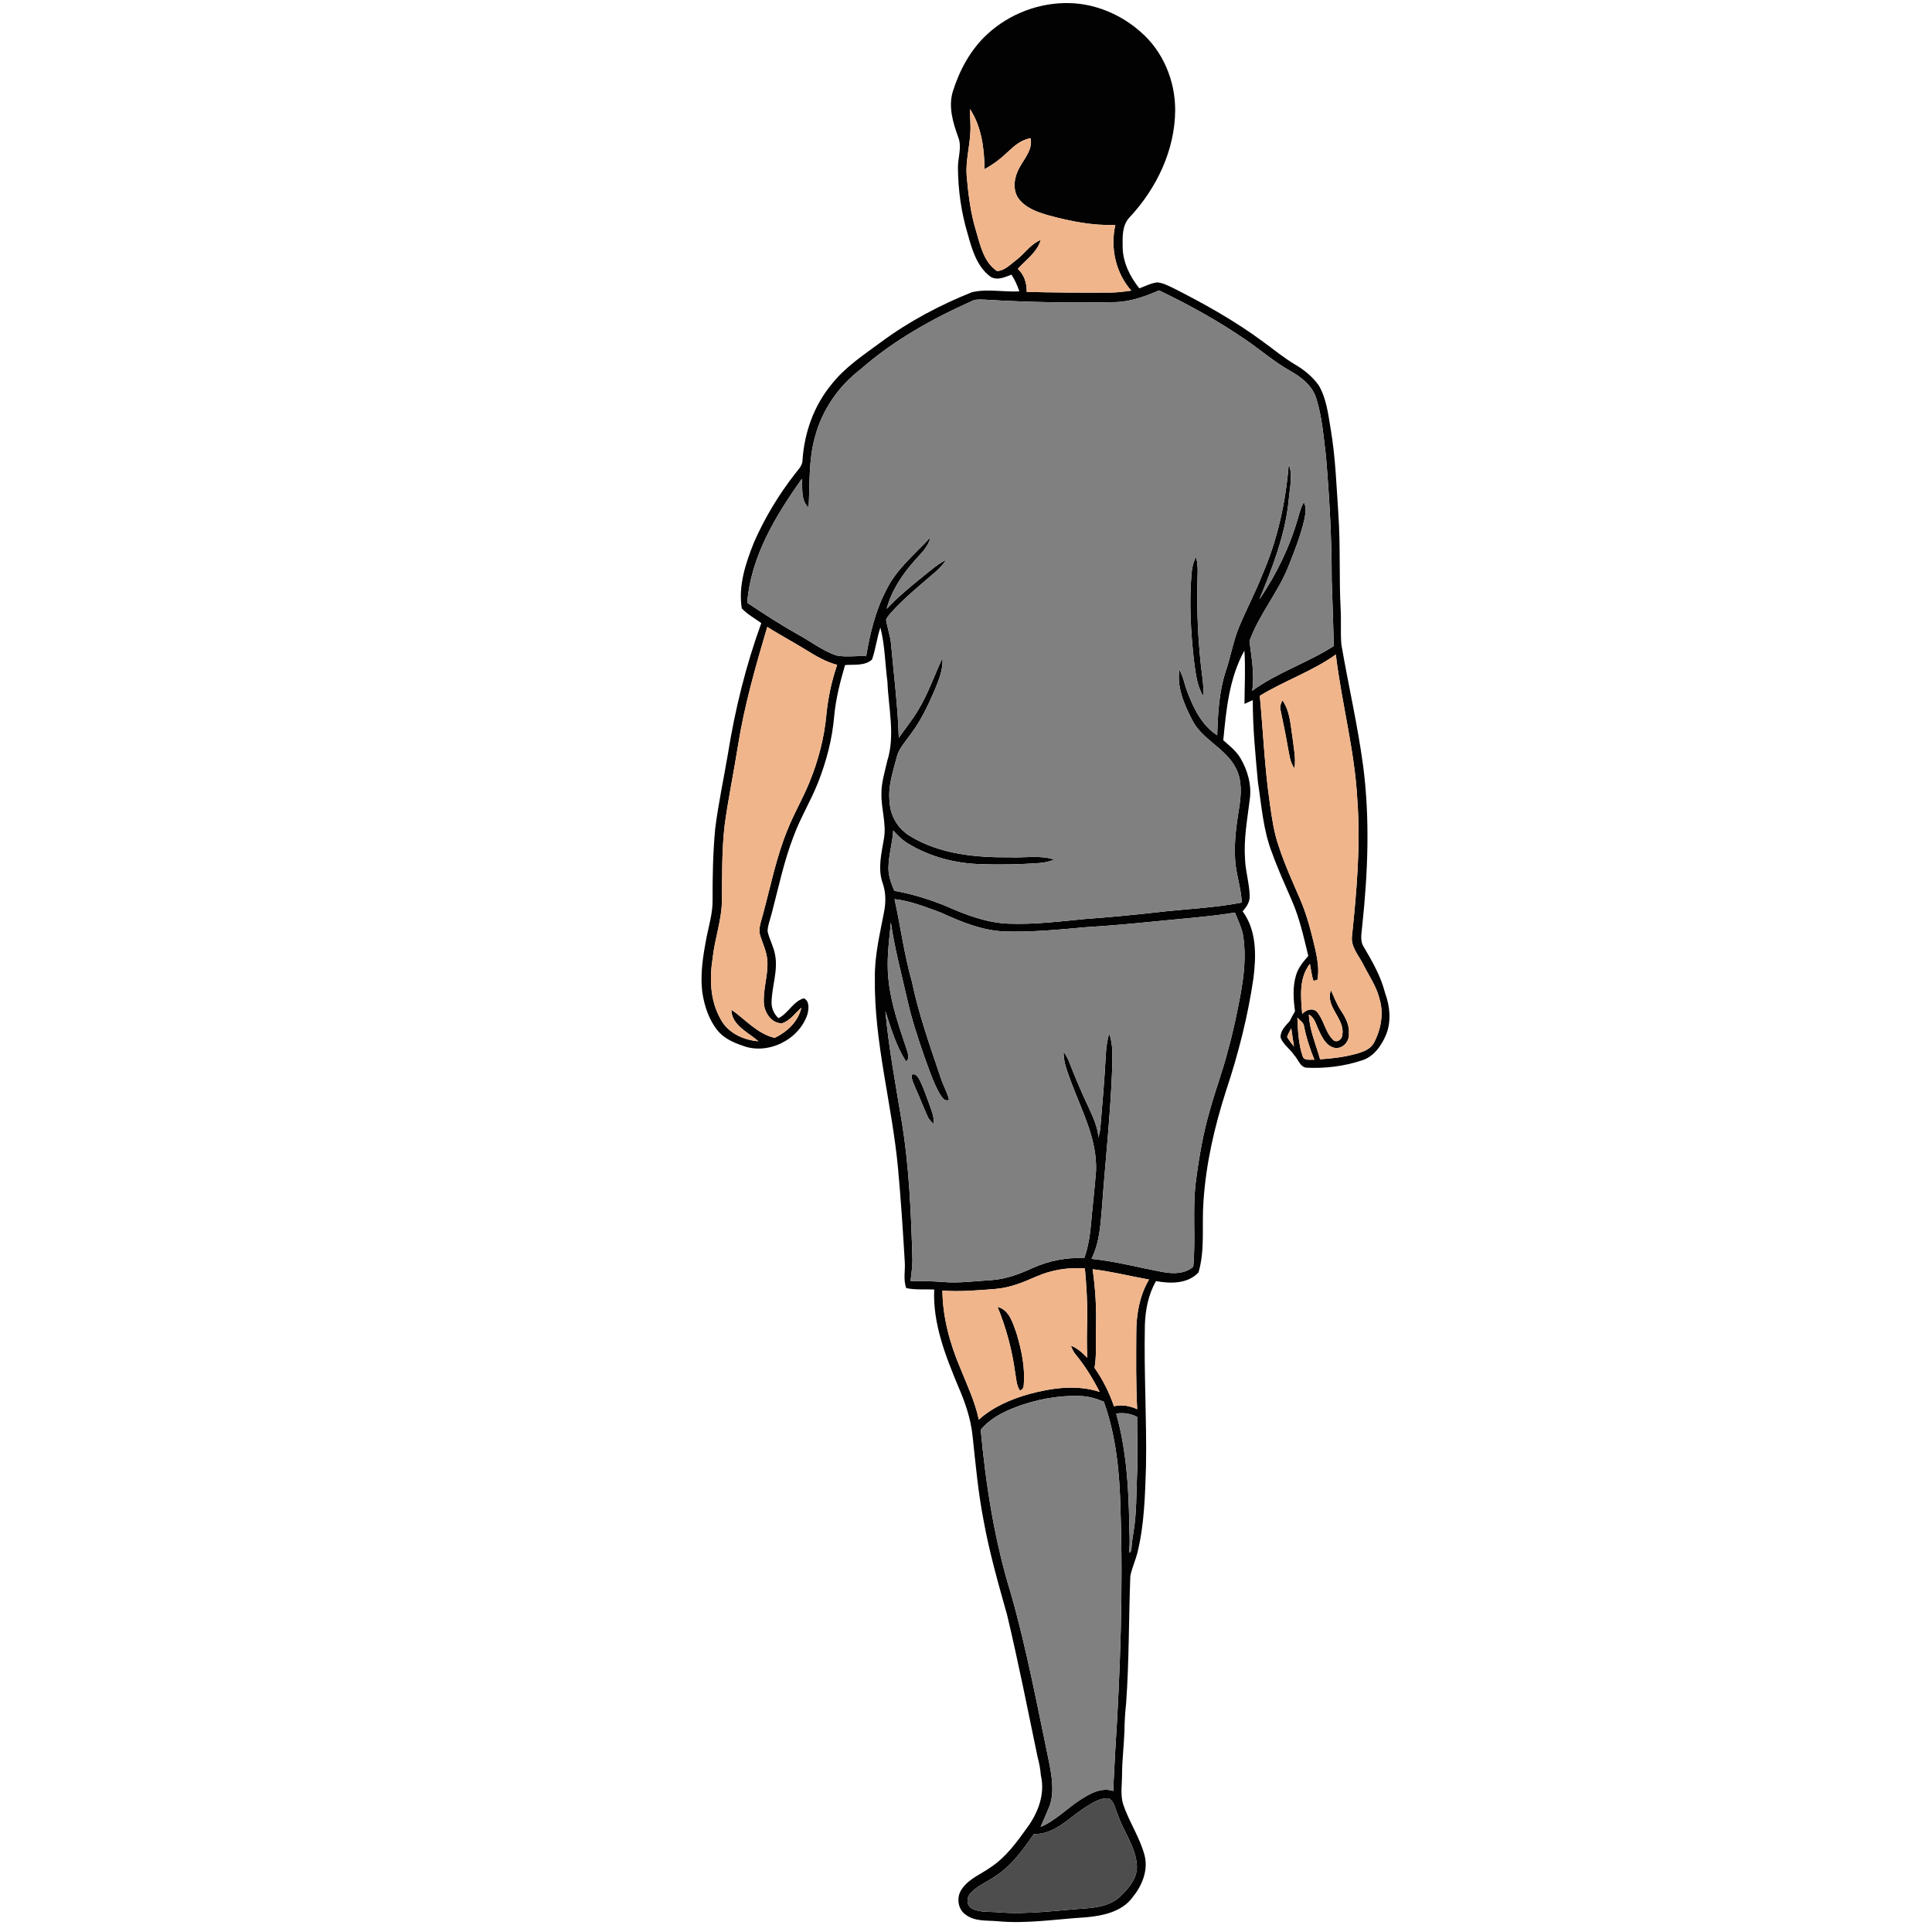 <?xml version="1.0" encoding="UTF-8" ?>
<!DOCTYPE svg PUBLIC "-//W3C//DTD SVG 1.1//EN" "http://www.w3.org/Graphics/SVG/1.1/DTD/svg11.dtd">
<svg width="1000pt" height="1000pt" viewBox="0 0 1000 1000" version="1.1" xmlns="http://www.w3.org/2000/svg">
	<g id="#020202ff">
		<path fill="#020202" opacity="1.00"
			d=" M 510.89 17.83 C 522.42 7.07 538.25 1.10 554.01 1.62 C 567.45 2.04 580.50 7.71 590.50 16.61 C 602.03 26.62 608.31 41.85 608.27 57.02 C 608.17 77.73 598.61 97.62 584.60 112.56 C 580.73 116.68 581.02 122.72 581.08 127.97 C 581.22 135.87 584.87 143.20 589.72 149.25 C 592.81 148.14 595.79 146.50 599.09 146.16 C 602.16 146.48 604.91 148.00 607.66 149.30 C 623.73 157.44 639.51 166.29 654.00 177.05 C 659.40 180.98 664.57 185.26 670.32 188.68 C 675.05 191.42 679.37 195.00 682.57 199.46 C 686.55 206.25 687.45 214.25 688.73 221.87 C 691.22 236.40 691.73 251.15 692.72 265.83 C 693.87 282.19 693.07 298.60 693.90 314.97 C 694.29 321.20 693.75 327.46 694.31 333.68 C 697.87 354.51 702.70 375.13 705.51 396.09 C 709.16 423.74 708.03 451.77 705.07 479.43 C 704.80 482.98 703.77 486.92 705.89 490.14 C 710.34 497.67 714.73 505.37 716.90 513.92 C 719.42 520.79 720.22 528.53 717.47 535.47 C 715.07 541.20 711.07 547.01 704.83 548.89 C 695.61 551.93 685.77 553.12 676.09 552.63 C 672.83 552.18 671.94 548.25 669.88 546.15 C 667.76 542.94 664.20 540.71 662.82 537.04 C 662.63 533.52 665.41 530.94 667.55 528.51 C 668.41 526.79 669.31 525.09 670.29 523.44 C 669.46 517.27 669.00 510.82 670.82 504.78 C 671.95 500.90 674.57 497.77 677.17 494.79 C 674.84 485.17 672.70 475.42 668.75 466.30 C 665.20 458.12 661.49 450.00 658.48 441.60 C 653.86 429.95 653.02 417.30 651.12 405.02 C 649.82 390.84 648.40 376.64 648.44 362.37 C 647.01 363.03 645.58 363.69 644.15 364.34 C 644.17 355.14 644.73 345.93 644.10 336.74 C 636.24 350.93 634.69 367.30 633.17 383.15 C 636.28 385.89 639.64 388.52 641.86 392.10 C 645.76 398.61 648.01 406.37 646.85 413.99 C 645.57 424.29 643.65 434.62 644.45 445.05 C 644.75 451.47 646.78 457.69 646.84 464.12 C 646.84 467.08 645.05 469.57 643.18 471.71 C 650.54 481.68 650.24 494.76 648.76 506.48 C 645.87 526.18 640.93 545.56 634.64 564.45 C 628.63 583.10 624.18 602.39 622.91 621.98 C 621.98 634.16 623.82 646.70 620.36 658.59 C 614.78 664.58 605.82 664.48 598.35 663.09 C 594.35 670.03 592.81 678.10 592.58 686.03 C 592.06 710.34 593.59 734.64 593.17 758.95 C 592.66 773.93 592.34 789.07 588.72 803.69 C 587.67 807.80 585.83 811.69 585.05 815.87 C 584.20 837.82 584.46 859.84 582.87 881.76 C 582.33 886.53 582.06 891.33 582.01 896.14 C 581.73 903.76 580.76 911.36 580.77 919.00 C 580.73 923.90 579.87 928.93 581.29 933.72 C 584.32 942.87 589.96 951.00 592.44 960.35 C 594.41 968.16 591.09 976.11 586.17 982.10 C 580.67 989.55 570.85 991.61 562.14 992.39 C 546.77 993.31 531.39 995.90 515.97 994.39 C 510.56 993.94 504.57 994.58 499.97 991.13 C 495.64 988.35 494.93 981.87 497.81 977.82 C 501.48 972.30 508.01 970.01 513.16 966.23 C 520.71 961.14 526.12 953.70 531.36 946.40 C 537.20 938.63 541.06 928.74 538.75 918.94 C 538.52 915.67 537.85 912.45 537.03 909.30 C 531.92 884.75 527.06 860.14 521.24 835.75 C 516.70 819.63 512.09 803.51 509.11 787.01 C 506.28 772.52 504.97 757.79 503.39 743.13 C 502.47 734.34 499.58 725.92 496.08 717.86 C 489.44 701.86 482.74 685.09 483.54 667.44 C 478.72 667.25 473.83 667.71 469.09 666.73 C 467.40 662.38 468.66 657.58 468.30 653.05 C 467.37 637.01 466.30 620.98 464.84 604.99 C 461.81 571.86 452.32 539.42 452.83 505.97 C 452.69 494.47 455.45 483.27 457.58 472.06 C 458.55 467.10 458.58 461.85 456.85 457.06 C 454.21 449.59 456.26 441.64 457.52 434.11 C 458.90 426.35 456.06 418.71 456.23 410.95 C 456.14 405.15 457.97 399.59 459.21 393.99 C 463.46 380.62 459.85 366.56 459.34 352.93 C 458.09 343.56 458.06 333.98 455.68 324.79 C 453.87 330.24 453.24 336.01 451.34 341.42 C 447.56 344.76 442.06 343.86 437.40 344.23 C 434.82 353.00 432.55 361.91 431.74 371.05 C 430.74 382.57 427.78 393.86 423.59 404.62 C 419.83 414.27 414.34 423.14 410.75 432.87 C 405.78 445.75 402.97 459.30 399.48 472.62 C 398.72 475.73 397.39 478.75 397.30 481.98 C 398.16 486.13 400.43 489.85 401.15 494.05 C 402.86 502.45 399.40 510.70 399.36 519.09 C 399.39 522.07 400.71 525.01 402.94 527.00 C 408.04 524.53 410.46 518.35 416.03 516.72 C 419.13 518.07 418.62 522.22 417.96 524.91 C 413.67 538.26 397.20 546.37 384.08 541.13 C 379.21 539.50 374.34 537.17 371.12 533.03 C 366.97 527.69 364.75 521.07 363.65 514.47 C 362.20 504.54 363.92 494.51 365.79 484.76 C 367.06 478.56 368.89 472.40 368.83 466.01 C 368.78 453.68 369.03 441.33 370.17 429.04 C 371.78 416.11 374.54 403.35 376.72 390.51 C 380.41 367.38 386.04 344.52 394.05 322.50 C 390.63 320.04 386.83 317.99 383.94 314.88 C 382.04 303.09 386.01 291.25 390.39 280.43 C 395.90 267.96 402.99 256.17 411.37 245.42 C 413.03 243.14 415.48 241.04 415.39 237.97 C 416.35 223.95 421.25 210.08 430.22 199.17 C 437.22 190.14 446.88 183.80 455.97 177.10 C 470.42 166.39 486.45 157.90 503.12 151.23 C 511.14 149.39 519.47 151.24 527.62 150.81 C 526.60 147.77 525.29 144.84 523.54 142.16 C 520.18 143.41 516.17 145.36 512.75 143.27 C 505.62 138.04 503.10 129.09 500.85 120.97 C 497.55 109.97 495.93 98.50 495.83 87.03 C 495.73 81.70 498.02 76.24 495.99 71.05 C 493.25 63.51 490.76 55.26 493.20 47.28 C 496.67 36.29 502.34 25.71 510.89 17.83 M 502.06 56.44 C 501.99 60.59 502.56 64.74 502.22 68.89 C 501.86 76.27 499.75 83.53 500.34 90.96 C 501.20 100.65 502.37 110.36 505.25 119.69 C 507.43 127.07 509.22 135.74 516.06 140.30 C 519.95 140.14 522.82 136.98 525.78 134.79 C 530.25 131.46 533.38 126.34 538.69 124.20 C 536.84 130.52 531.06 134.47 526.81 139.15 C 530.14 142.24 531.52 146.62 531.42 151.09 C 545.96 151.43 560.50 151.56 575.04 151.43 C 578.56 151.37 582.06 150.94 585.54 150.42 C 577.43 141.23 574.62 128.28 577.29 116.41 C 565.73 116.89 554.28 114.55 543.17 111.60 C 537.12 109.89 530.57 107.68 526.84 102.26 C 523.94 97.46 525.07 91.34 527.72 86.69 C 530.27 81.93 534.62 77.41 533.44 71.55 C 528.70 72.26 524.99 75.47 521.63 78.64 C 518.01 82.10 514.01 85.18 509.59 87.55 C 509.49 76.89 508.05 65.53 502.06 56.44 M 576.96 156.37 C 554.62 156.82 532.26 156.50 509.96 155.11 C 507.86 155.07 505.66 154.78 503.66 155.54 C 482.78 164.85 462.53 176.10 445.30 191.27 C 434.02 199.89 425.54 212.20 421.89 225.94 C 418.47 237.91 419.20 250.47 418.55 262.74 C 414.35 259.02 415.52 252.83 415.03 247.85 C 401.45 266.92 388.65 288.09 386.76 311.97 C 395.46 317.82 404.27 323.50 413.41 328.63 C 419.85 332.15 425.77 336.79 432.76 339.23 C 437.86 340.31 443.14 339.33 448.32 339.63 C 450.31 327.92 453.07 316.23 458.61 305.63 C 463.83 294.63 473.51 286.90 481.60 278.13 C 480.49 283.14 476.50 286.56 473.31 290.28 C 466.92 297.49 461.40 305.75 458.93 315.16 C 464.50 309.26 470.72 304.04 477.03 298.96 C 481.14 295.70 485.05 292.09 489.78 289.73 C 488.06 292.33 485.89 294.59 483.52 296.60 C 475.85 303.22 467.93 309.62 461.14 317.17 C 460.19 318.27 459.19 319.38 458.63 320.75 C 459.27 325.05 460.88 329.17 461.23 333.53 C 462.68 349.66 464.74 365.75 465.22 381.94 C 468.42 377.28 472.03 372.89 474.95 368.04 C 480.32 359.42 483.50 349.74 487.81 340.63 C 488.27 346.61 485.83 352.20 483.61 357.61 C 480.21 365.52 476.43 373.36 471.19 380.24 C 468.60 384.00 465.17 387.43 464.12 392.02 C 462.16 399.56 459.49 407.20 460.49 415.11 C 460.74 422.35 464.97 429.21 471.21 432.85 C 486.69 442.23 505.30 443.92 523.01 443.74 C 530.57 444.09 538.38 442.48 545.71 444.94 C 543.24 445.83 540.70 446.55 538.06 446.70 C 527.74 447.46 517.37 447.65 507.03 447.28 C 494.19 446.81 481.32 443.47 470.29 436.79 C 467.23 434.99 464.65 432.52 462.34 429.85 C 461.95 436.31 459.98 442.57 459.86 449.06 C 459.75 453.24 461.30 457.25 462.89 461.05 C 472.17 462.76 481.26 465.51 489.99 469.12 C 500.12 473.64 510.79 477.64 521.99 478.08 C 535.10 478.59 548.16 476.99 561.20 475.71 C 573.66 474.81 586.11 473.63 598.54 472.24 C 613.26 470.48 628.17 469.99 642.75 467.16 C 642.39 459.34 639.53 451.89 639.24 444.07 C 638.79 435.30 640.00 426.56 641.41 417.92 C 642.49 411.11 642.93 403.71 639.60 397.42 C 634.24 387.07 621.86 382.76 616.83 372.18 C 612.80 364.34 609.09 355.58 610.42 346.58 C 612.45 350.16 613.12 354.28 614.56 358.09 C 617.83 366.64 622.05 375.47 630.03 380.58 C 630.36 369.47 630.94 358.22 634.38 347.57 C 636.95 340.16 638.19 332.35 641.12 325.05 C 644.93 315.71 649.76 306.80 653.42 297.38 C 661.27 279.31 665.50 259.88 667.06 240.29 C 669.39 246.32 667.44 252.82 667.02 259.02 C 665.22 276.94 658.59 293.82 651.81 310.34 C 660.67 297.33 667.63 283.01 671.93 267.86 C 672.68 265.14 673.45 262.41 674.83 259.93 C 676.42 262.76 675.66 266.14 675.08 269.15 C 673.13 277.34 670.07 285.21 666.95 293.01 C 661.56 306.63 651.71 318.03 646.72 331.82 C 647.76 340.35 649.45 348.91 648.14 357.55 C 661.19 348.02 676.82 343.08 690.37 334.37 C 690.08 322.92 689.70 311.48 689.28 300.04 C 689.31 278.69 688.09 257.36 686.31 236.10 C 685.07 226.16 684.34 216.03 681.36 206.42 C 679.37 199.59 673.36 195.01 667.39 191.73 C 659.43 187.20 652.50 181.16 644.97 176.00 C 630.71 166.19 615.52 157.78 599.92 150.32 C 592.63 153.46 585.00 156.27 576.96 156.37 M 397.13 324.51 C 391.14 344.77 385.27 365.14 381.96 386.04 C 379.79 399.72 376.97 413.28 375.09 427.00 C 373.58 439.94 373.79 452.98 373.67 465.98 C 373.60 476.15 369.94 485.80 368.88 495.85 C 367.23 506.38 367.50 517.71 372.84 527.23 C 376.51 534.54 384.69 538.36 392.56 538.96 C 387.27 534.31 378.62 530.67 378.56 522.60 C 385.86 527.69 391.93 535.07 400.98 537.21 C 407.41 534.07 413.13 528.82 414.78 521.61 C 411.55 524.34 409.01 528.30 404.81 529.64 C 399.62 529.85 396.03 524.62 395.43 519.92 C 394.74 512.23 397.75 504.74 397.16 497.06 C 396.85 492.62 394.85 488.59 393.53 484.41 C 392.30 480.83 393.91 477.17 394.79 473.72 C 398.80 458.92 401.76 443.75 407.61 429.51 C 410.93 421.10 415.57 413.28 418.97 404.89 C 423.51 393.79 426.61 382.04 427.72 370.08 C 428.58 361.25 430.42 352.52 433.31 344.13 C 427.58 342.65 422.43 339.62 417.44 336.54 C 410.74 332.41 403.81 328.67 397.13 324.51 M 652.07 360.14 C 653.82 378.80 654.58 397.57 657.31 416.13 C 658.34 423.49 659.39 430.91 661.85 437.96 C 664.87 447.26 668.93 456.17 672.81 465.13 C 676.47 473.49 678.67 482.38 680.77 491.23 C 681.87 496.45 682.95 501.88 681.87 507.20 C 681.36 507.31 680.34 507.55 679.82 507.66 C 678.88 504.81 678.57 501.81 678.00 498.88 C 672.23 506.27 673.30 516.08 674.01 524.81 C 675.90 522.83 679.08 521.51 681.47 523.52 C 685.25 527.77 685.83 534.03 689.87 538.10 C 691.64 540.08 694.53 538.20 694.72 535.93 C 696.51 527.31 685.66 521.19 688.90 512.55 C 690.53 516.08 691.86 519.77 694.03 523.03 C 696.41 526.58 698.53 530.58 698.19 535.00 C 698.55 538.92 695.12 542.99 691.03 542.41 C 686.79 541.67 684.54 537.45 682.91 533.90 C 681.29 530.87 680.72 526.89 677.47 525.09 C 677.75 533.16 681.15 540.61 683.28 548.28 C 689.64 547.93 695.99 547.07 702.15 545.40 C 705.49 544.41 709.19 543.16 711.04 539.95 C 714.75 533.02 716.38 524.64 714.02 516.99 C 712.48 510.58 708.61 505.15 705.70 499.33 C 703.28 494.44 698.86 489.96 699.84 484.04 C 702.23 460.79 704.30 437.37 702.55 413.99 C 701.24 388.60 694.41 363.96 691.42 338.79 C 679.19 347.49 664.82 352.34 652.07 360.14 M 463.02 465.40 C 466.15 479.57 467.99 494.04 471.99 508.04 C 475.53 525.08 481.41 541.50 486.95 557.97 C 488.17 561.82 490.31 565.35 491.24 569.30 C 488.62 570.40 487.41 567.59 486.22 565.85 C 482.87 559.85 480.78 553.26 478.42 546.84 C 475.13 537.34 471.96 527.76 469.74 517.95 C 466.72 504.48 463.07 491.13 461.11 477.45 C 460.20 487.22 458.76 497.07 459.87 506.90 C 461.07 519.25 465.24 531.01 469.15 542.71 C 469.75 544.90 471.12 547.59 469.01 549.44 C 463.84 541.51 461.15 532.30 458.28 523.36 C 459.97 542.12 463.46 560.63 466.52 579.19 C 470.59 603.24 471.59 627.67 472.27 652.01 C 472.31 655.70 471.67 659.35 471.30 663.01 C 476.88 663.11 482.46 663.07 488.02 663.55 C 496.38 664.29 504.72 663.05 513.06 662.59 C 520.61 662.11 527.74 659.41 534.56 656.29 C 542.89 652.55 552.05 650.71 561.19 651.22 C 563.45 645.07 564.28 638.54 564.84 632.05 C 565.61 623.36 566.65 614.69 567.31 605.99 C 567.89 590.06 560.33 575.66 554.83 561.19 C 552.91 555.71 550.35 550.23 550.53 544.30 C 551.56 545.92 552.62 547.59 553.31 549.41 C 556.44 557.51 559.82 565.51 563.54 573.35 C 565.81 578.27 568.12 583.28 568.58 588.75 C 569.06 586.90 569.44 585.03 569.59 583.13 C 570.66 570.75 571.70 558.36 572.37 545.94 C 572.55 542.23 573.07 538.54 574.07 534.96 C 576.28 540.71 575.71 546.98 575.67 553.01 C 574.81 576.74 572.18 600.35 570.46 624.03 C 569.64 633.35 569.25 643.05 564.94 651.57 C 577.41 652.85 589.55 656.12 601.85 658.40 C 607.16 659.37 613.37 659.47 617.62 655.60 C 619.00 641.11 617.17 626.49 618.91 612.01 C 620.57 599.25 622.70 586.50 626.37 574.15 C 629.20 563.84 633.06 553.84 635.64 543.46 C 638.32 533.91 640.33 524.20 642.15 514.46 C 643.89 504.75 644.97 494.78 643.55 484.95 C 642.89 480.51 640.83 476.49 639.22 472.36 C 625.90 474.50 612.44 475.42 599.04 476.80 C 586.73 478.02 574.41 479.19 562.07 479.91 C 548.09 481.19 534.06 482.55 520.01 482.13 C 508.25 481.68 497.23 477.06 486.69 472.23 C 478.96 469.46 471.25 466.28 463.02 465.40 M 671.51 526.74 C 671.81 533.46 672.08 540.34 674.26 546.76 C 675.17 549.28 678.30 548.24 680.32 548.55 C 678.02 542.88 676.12 537.06 674.95 531.05 C 674.65 529.10 672.68 528.09 671.51 526.74 M 666.20 536.74 C 667.21 538.51 668.53 540.08 669.75 541.73 C 669.27 538.57 668.84 535.40 668.35 532.26 C 667.57 533.72 666.70 535.15 666.20 536.74 M 536.44 660.71 C 529.72 663.67 522.82 666.51 515.42 667.13 C 506.24 667.88 497.00 668.67 487.79 668.03 C 487.93 681.85 491.65 695.39 497.01 708.05 C 500.54 716.84 504.66 725.47 506.63 734.79 C 513.92 728.26 523.11 724.27 532.44 721.62 C 544.31 718.39 557.21 716.55 569.17 720.43 C 565.68 713.62 561.67 707.04 556.80 701.14 C 555.64 699.79 554.93 698.15 554.27 696.54 C 557.68 697.74 560.29 700.28 562.78 702.79 C 562.44 695.87 562.54 688.94 562.79 682.02 C 562.81 673.51 562.32 665.00 561.53 656.54 C 552.96 655.89 544.32 657.27 536.44 660.71 M 565.54 656.95 C 566.96 666.89 567.60 676.96 567.25 687.00 C 567.05 694.00 567.74 701.06 566.53 708.00 C 570.81 714.10 574.18 720.81 576.57 727.86 C 580.65 726.96 584.84 727.63 588.60 729.39 C 587.92 716.28 588.06 703.16 588.13 690.04 C 588.10 680.46 589.81 670.64 594.73 662.29 C 584.99 660.56 575.38 658.11 565.54 656.95 M 525.61 728.39 C 518.89 730.93 512.29 734.43 507.63 740.05 C 510.28 768.90 514.81 797.68 523.40 825.40 C 531.47 853.88 536.91 883.01 542.97 911.96 C 544.42 919.37 545.81 927.23 543.34 934.59 C 541.85 938.29 540.14 941.90 538.64 945.61 C 546.46 942.29 552.33 935.90 559.42 931.42 C 564.36 928.16 570.15 925.06 576.24 926.99 C 576.41 920.32 576.92 913.67 577.20 907.01 C 579.88 865.07 581.35 823.01 579.95 780.99 C 579.51 762.26 577.71 743.28 571.34 725.54 C 567.41 723.86 563.25 722.67 558.96 722.57 C 547.60 722.17 536.21 724.37 525.61 728.39 M 577.74 731.69 C 582.91 750.00 584.15 769.11 584.49 788.04 C 584.48 793.06 585.07 798.10 584.38 803.10 C 584.28 804.65 585.87 802.52 585.60 801.95 C 585.76 798.99 586.17 796.05 586.67 793.13 C 588.35 783.16 588.13 773.02 588.54 762.95 C 589.08 753.09 588.50 743.22 588.58 733.36 C 585.22 731.70 581.45 731.06 577.74 731.69 M 560.96 935.96 C 552.92 941.29 545.57 949.64 535.11 949.29 C 529.50 957.45 523.57 965.74 515.09 971.16 C 510.82 974.19 505.66 976.09 502.17 980.12 C 500.12 982.31 500.21 986.46 503.13 987.88 C 507.37 990.07 512.34 989.39 516.95 989.83 C 532.05 991.05 547.08 988.76 562.12 987.77 C 568.32 987.27 574.99 986.16 579.69 981.72 C 584.30 977.36 589.09 971.83 588.41 965.02 C 587.65 955.67 581.53 948.03 578.59 939.35 C 577.20 936.49 576.92 932.54 573.96 930.84 C 569.09 930.36 564.91 933.56 560.96 935.96 Z" />
		<path fill="#020202" opacity="1.00"
			d=" M 616.68 297.50 C 616.91 294.33 617.49 291.14 619.05 288.32 C 620.47 293.11 619.71 298.13 619.76 303.03 C 619.48 316.68 620.11 330.35 621.54 343.92 C 622.06 349.33 623.28 354.71 622.73 360.17 C 619.39 354.71 618.87 348.19 618.00 342.00 C 616.31 327.25 615.51 312.33 616.68 297.50 Z" />
		<path fill="#020202" opacity="1.00"
			d=" M 662.91 367.98 C 662.29 366.09 662.86 364.19 663.80 362.51 C 667.79 368.22 667.97 375.42 669.03 382.05 C 669.61 387.23 670.86 392.46 669.98 397.68 C 667.68 394.52 667.36 390.54 666.61 386.84 C 665.54 380.52 664.19 374.26 662.91 367.98 Z" />
		<path fill="#020202" opacity="1.00"
			d=" M 471.90 556.25 C 474.28 555.33 475.32 557.84 476.26 559.50 C 478.20 563.47 479.56 567.68 481.11 571.82 C 482.23 575.03 483.64 578.29 483.28 581.79 C 482.08 580.62 480.80 579.48 480.16 577.92 C 477.94 573.04 476.02 568.03 473.84 563.15 C 472.97 560.93 471.65 558.72 471.90 556.25 Z" />
		<path fill="#020202" opacity="1.00"
			d=" M 516.34 676.44 C 522.51 678.01 524.23 684.89 526.15 690.11 C 528.74 698.81 530.71 707.93 529.87 717.05 C 529.85 718.36 529.19 719.26 527.92 719.76 C 526.00 716.91 526.00 713.35 525.39 710.09 C 523.82 698.53 520.74 687.23 516.34 676.44 Z" />
	</g>
	<g id="#f0b58bff">
		<path fill="#f0b58b" opacity="1.00"
			d=" M 502.06 56.44 C 508.05 65.53 509.49 76.89 509.59 87.55 C 514.01 85.18 518.01 82.10 521.63 78.64 C 524.99 75.47 528.70 72.26 533.44 71.55 C 534.62 77.41 530.27 81.93 527.72 86.69 C 525.07 91.34 523.94 97.46 526.84 102.26 C 530.57 107.68 537.12 109.89 543.17 111.60 C 554.28 114.55 565.73 116.89 577.29 116.41 C 574.62 128.28 577.43 141.23 585.54 150.42 C 582.06 150.94 578.56 151.37 575.04 151.43 C 560.50 151.56 545.96 151.43 531.42 151.09 C 531.52 146.62 530.14 142.24 526.81 139.15 C 531.06 134.47 536.84 130.52 538.69 124.20 C 533.38 126.34 530.25 131.46 525.78 134.79 C 522.82 136.98 519.95 140.14 516.06 140.30 C 509.22 135.74 507.43 127.07 505.25 119.69 C 502.37 110.36 501.20 100.65 500.34 90.96 C 499.75 83.53 501.86 76.27 502.22 68.89 C 502.56 64.74 501.99 60.59 502.06 56.44 Z" />
		<path fill="#f0b58b" opacity="1.00"
			d=" M 397.13 324.51 C 403.81 328.67 410.74 332.41 417.44 336.54 C 422.43 339.62 427.58 342.65 433.31 344.13 C 430.42 352.52 428.58 361.25 427.72 370.08 C 426.61 382.04 423.51 393.79 418.97 404.89 C 415.57 413.28 410.93 421.10 407.61 429.51 C 401.76 443.75 398.80 458.92 394.79 473.72 C 393.91 477.17 392.30 480.83 393.53 484.41 C 394.85 488.59 396.85 492.62 397.16 497.06 C 397.75 504.74 394.74 512.23 395.43 519.92 C 396.03 524.62 399.62 529.85 404.81 529.64 C 409.01 528.30 411.55 524.34 414.78 521.61 C 413.13 528.82 407.41 534.07 400.98 537.21 C 391.93 535.07 385.86 527.69 378.56 522.60 C 378.62 530.67 387.27 534.31 392.56 538.96 C 384.69 538.36 376.51 534.54 372.84 527.23 C 367.50 517.71 367.23 506.38 368.88 495.85 C 369.94 485.80 373.60 476.15 373.67 465.98 C 373.79 452.98 373.58 439.94 375.09 427.00 C 376.97 413.28 379.79 399.72 381.96 386.04 C 385.27 365.14 391.14 344.77 397.13 324.51 Z" />
		<path fill="#f0b58b" opacity="1.00"
			d=" M 652.07 360.14 C 664.82 352.34 679.19 347.49 691.42 338.79 C 694.41 363.96 701.24 388.60 702.55 413.99 C 704.30 437.37 702.23 460.79 699.84 484.04 C 698.86 489.96 703.28 494.44 705.70 499.33 C 708.61 505.15 712.48 510.58 714.02 516.99 C 716.38 524.64 714.75 533.02 711.04 539.95 C 709.19 543.16 705.49 544.41 702.15 545.40 C 695.99 547.07 689.64 547.93 683.28 548.28 C 681.15 540.61 677.75 533.16 677.47 525.09 C 680.72 526.89 681.29 530.87 682.91 533.90 C 684.54 537.45 686.79 541.67 691.03 542.41 C 695.12 542.99 698.55 538.92 698.19 535.00 C 698.53 530.58 696.41 526.58 694.03 523.03 C 691.86 519.77 690.53 516.08 688.90 512.55 C 685.66 521.19 696.51 527.31 694.72 535.93 C 694.53 538.20 691.64 540.08 689.87 538.10 C 685.83 534.03 685.25 527.77 681.47 523.52 C 679.08 521.51 675.90 522.83 674.01 524.81 C 673.30 516.08 672.23 506.27 678.00 498.88 C 678.57 501.81 678.88 504.81 679.82 507.66 C 680.34 507.55 681.36 507.31 681.87 507.20 C 682.95 501.88 681.87 496.45 680.77 491.23 C 678.67 482.38 676.47 473.49 672.81 465.13 C 668.93 456.17 664.87 447.26 661.85 437.96 C 659.39 430.91 658.34 423.49 657.31 416.13 C 654.58 397.57 653.82 378.80 652.07 360.14 M 662.91 367.98 C 664.19 374.26 665.54 380.52 666.61 386.84 C 667.36 390.54 667.68 394.52 669.98 397.68 C 670.86 392.46 669.61 387.23 669.03 382.05 C 667.97 375.42 667.79 368.22 663.80 362.51 C 662.86 364.19 662.29 366.09 662.91 367.98 Z" />
		<path fill="#f0b58b" opacity="1.00"
			d=" M 671.51 526.74 C 672.68 528.09 674.65 529.10 674.95 531.05 C 676.12 537.06 678.02 542.88 680.32 548.55 C 678.30 548.24 675.17 549.28 674.26 546.76 C 672.08 540.34 671.81 533.46 671.51 526.74 Z" />
		<path fill="#f0b58b" opacity="1.00"
			d=" M 666.20 536.74 C 666.70 535.15 667.57 533.72 668.35 532.26 C 668.84 535.40 669.27 538.57 669.75 541.73 C 668.53 540.08 667.21 538.51 666.20 536.74 Z" />
		<path fill="#f0b58b" opacity="1.00"
			d=" M 536.44 660.71 C 544.32 657.27 552.96 655.89 561.53 656.54 C 562.32 665.00 562.81 673.51 562.79 682.02 C 562.54 688.94 562.44 695.87 562.78 702.79 C 560.29 700.28 557.68 697.74 554.27 696.54 C 554.93 698.15 555.64 699.79 556.80 701.14 C 561.67 707.04 565.68 713.62 569.17 720.43 C 557.21 716.55 544.31 718.39 532.44 721.62 C 523.11 724.27 513.92 728.26 506.63 734.79 C 504.66 725.47 500.54 716.84 497.01 708.05 C 491.65 695.39 487.93 681.85 487.79 668.03 C 497.00 668.67 506.24 667.88 515.42 667.13 C 522.82 666.51 529.72 663.67 536.44 660.71 M 516.34 676.44 C 520.74 687.23 523.82 698.53 525.39 710.09 C 526.00 713.35 526.00 716.91 527.92 719.76 C 529.19 719.26 529.85 718.36 529.87 717.05 C 530.71 707.93 528.74 698.81 526.15 690.11 C 524.23 684.89 522.51 678.01 516.34 676.44 Z" />
		<path fill="#f0b58b" opacity="1.00"
			d=" M 565.54 656.95 C 575.38 658.11 584.99 660.56 594.73 662.29 C 589.81 670.64 588.10 680.46 588.13 690.04 C 588.06 703.16 587.92 716.28 588.60 729.39 C 584.84 727.63 580.65 726.96 576.57 727.86 C 574.18 720.81 570.81 714.10 566.53 708.00 C 567.74 701.06 567.05 694.00 567.25 687.00 C 567.60 676.96 566.96 666.89 565.54 656.95 Z" />
	</g>
	<g id="#f11b27ff">
		<path fill="grey" opacity="1.00"
			d=" M 576.96 156.37 C 585.00 156.27 592.63 153.46 599.92 150.32 C 615.52 157.78 630.71 166.19 644.97 176.00 C 652.50 181.16 659.43 187.20 667.39 191.73 C 673.36 195.01 679.37 199.59 681.36 206.42 C 684.34 216.03 685.07 226.16 686.31 236.10 C 688.09 257.36 689.31 278.69 689.28 300.04 C 689.70 311.48 690.08 322.92 690.37 334.37 C 676.82 343.08 661.19 348.02 648.14 357.55 C 649.45 348.91 647.76 340.35 646.72 331.82 C 651.71 318.03 661.56 306.63 666.95 293.01 C 670.07 285.21 673.13 277.34 675.08 269.15 C 675.66 266.14 676.42 262.76 674.83 259.93 C 673.45 262.41 672.68 265.14 671.93 267.86 C 667.63 283.01 660.67 297.33 651.81 310.34 C 658.59 293.82 665.22 276.94 667.02 259.02 C 667.44 252.82 669.39 246.32 667.06 240.29 C 665.50 259.88 661.27 279.31 653.42 297.38 C 649.76 306.80 644.93 315.71 641.12 325.05 C 638.19 332.35 636.95 340.16 634.38 347.57 C 630.94 358.22 630.36 369.47 630.03 380.58 C 622.05 375.47 617.83 366.64 614.56 358.09 C 613.12 354.28 612.45 350.16 610.42 346.58 C 609.09 355.58 612.80 364.34 616.83 372.18 C 621.86 382.76 634.24 387.07 639.60 397.42 C 642.93 403.71 642.49 411.11 641.41 417.92 C 640.00 426.56 638.79 435.30 639.24 444.07 C 639.53 451.89 642.39 459.34 642.75 467.16 C 628.17 469.99 613.26 470.48 598.54 472.24 C 586.11 473.63 573.66 474.81 561.20 475.71 C 548.16 476.99 535.10 478.59 521.99 478.08 C 510.79 477.64 500.12 473.64 489.99 469.12 C 481.26 465.51 472.17 462.76 462.89 461.05 C 461.30 457.25 459.75 453.24 459.86 449.06 C 459.98 442.57 461.95 436.31 462.34 429.85 C 464.65 432.52 467.23 434.99 470.29 436.79 C 481.32 443.47 494.19 446.81 507.03 447.28 C 517.37 447.65 527.74 447.46 538.06 446.70 C 540.70 446.55 543.24 445.83 545.71 444.94 C 538.38 442.48 530.57 444.09 523.01 443.74 C 505.30 443.92 486.69 442.23 471.21 432.85 C 464.97 429.21 460.74 422.35 460.49 415.11 C 459.49 407.20 462.16 399.56 464.12 392.02 C 465.17 387.43 468.60 384.00 471.19 380.24 C 476.43 373.36 480.21 365.52 483.61 357.61 C 485.83 352.20 488.27 346.61 487.81 340.63 C 483.50 349.74 480.32 359.42 474.95 368.04 C 472.03 372.89 468.42 377.28 465.22 381.94 C 464.74 365.75 462.68 349.66 461.23 333.53 C 460.88 329.17 459.27 325.05 458.63 320.75 C 459.19 319.38 460.19 318.27 461.14 317.17 C 467.93 309.62 475.85 303.22 483.52 296.60 C 485.89 294.59 488.06 292.33 489.78 289.73 C 485.05 292.09 481.14 295.70 477.03 298.96 C 470.72 304.04 464.50 309.26 458.93 315.16 C 461.40 305.75 466.92 297.49 473.31 290.28 C 476.50 286.56 480.49 283.14 481.60 278.13 C 473.51 286.90 463.83 294.63 458.61 305.63 C 453.07 316.23 450.31 327.92 448.32 339.63 C 443.14 339.33 437.86 340.31 432.76 339.23 C 425.77 336.79 419.85 332.15 413.41 328.63 C 404.27 323.50 395.46 317.82 386.76 311.97 C 388.65 288.09 401.45 266.92 415.03 247.85 C 415.52 252.83 414.35 259.02 418.55 262.74 C 419.20 250.47 418.47 237.91 421.89 225.94 C 425.54 212.20 434.02 199.89 445.30 191.27 C 462.53 176.10 482.78 164.85 503.66 155.54 C 505.66 154.78 507.86 155.07 509.96 155.11 C 532.26 156.50 554.62 156.82 576.96 156.37 M 616.68 297.50 C 615.51 312.33 616.31 327.25 618.00 342.00 C 618.87 348.19 619.39 354.71 622.73 360.17 C 623.28 354.71 622.06 349.33 621.54 343.92 C 620.11 330.35 619.48 316.68 619.76 303.03 C 619.71 298.13 620.47 293.11 619.05 288.32 C 617.49 291.14 616.91 294.33 616.68 297.50 Z" />
	</g>
	<g id="#ffffffff">
		<path fill="grey" opacity="1.00"
			d=" M 463.02 465.40 C 471.25 466.28 478.96 469.46 486.69 472.23 C 497.23 477.06 508.25 481.68 520.01 482.13 C 534.06 482.55 548.09 481.19 562.07 479.91 C 574.41 479.19 586.73 478.02 599.04 476.80 C 612.44 475.42 625.90 474.50 639.22 472.36 C 640.83 476.49 642.89 480.51 643.55 484.95 C 644.97 494.78 643.89 504.75 642.15 514.46 C 640.33 524.20 638.32 533.91 635.64 543.46 C 633.06 553.84 629.20 563.84 626.37 574.15 C 622.70 586.50 620.57 599.25 618.91 612.01 C 617.17 626.49 619.00 641.11 617.62 655.60 C 613.37 659.47 607.16 659.37 601.85 658.40 C 589.55 656.12 577.41 652.85 564.94 651.57 C 569.25 643.05 569.64 633.35 570.46 624.03 C 572.18 600.35 574.81 576.74 575.67 553.01 C 575.71 546.98 576.28 540.71 574.07 534.96 C 573.07 538.54 572.55 542.23 572.37 545.94 C 571.70 558.36 570.66 570.75 569.59 583.13 C 569.44 585.03 569.06 586.90 568.58 588.75 C 568.12 583.28 565.81 578.27 563.54 573.35 C 559.82 565.51 556.44 557.51 553.31 549.41 C 552.62 547.59 551.56 545.92 550.53 544.30 C 550.35 550.23 552.91 555.71 554.83 561.19 C 560.33 575.66 567.89 590.06 567.31 605.99 C 566.65 614.69 565.61 623.36 564.84 632.05 C 564.28 638.54 563.45 645.07 561.19 651.22 C 552.05 650.71 542.89 652.55 534.56 656.29 C 527.74 659.41 520.61 662.11 513.06 662.59 C 504.72 663.05 496.38 664.29 488.02 663.55 C 482.46 663.07 476.88 663.11 471.30 663.01 C 471.67 659.35 472.31 655.70 472.27 652.01 C 471.59 627.67 470.59 603.24 466.52 579.19 C 463.46 560.63 459.97 542.12 458.28 523.36 C 461.15 532.30 463.84 541.51 469.01 549.44 C 471.12 547.59 469.75 544.90 469.15 542.71 C 465.24 531.01 461.07 519.25 459.87 506.90 C 458.76 497.07 460.20 487.22 461.11 477.45 C 463.07 491.13 466.72 504.48 469.74 517.95 C 471.96 527.76 475.13 537.34 478.42 546.84 C 480.78 553.26 482.87 559.85 486.22 565.85 C 487.41 567.59 488.62 570.40 491.24 569.30 C 490.31 565.35 488.17 561.82 486.95 557.97 C 481.41 541.50 475.53 525.08 471.99 508.04 C 467.99 494.04 466.15 479.57 463.02 465.40 M 471.90 556.25 C 471.65 558.72 472.97 560.93 473.84 563.15 C 476.02 568.03 477.94 573.04 480.16 577.92 C 480.80 579.48 482.08 580.62 483.28 581.79 C 483.64 578.29 482.23 575.03 481.11 571.82 C 479.56 567.68 478.20 563.47 476.26 559.50 C 475.32 557.84 474.28 555.33 471.90 556.25 Z" />
		<path fill="grey" opacity="1.00"
			d=" M 525.61 728.39 C 536.21 724.37 547.60 722.17 558.96 722.57 C 563.25 722.67 567.41 723.86 571.34 725.54 C 577.71 743.28 579.51 762.26 579.95 780.99 C 581.35 823.01 579.88 865.07 577.20 907.01 C 576.92 913.67 576.41 920.32 576.24 926.99 C 570.15 925.06 564.36 928.16 559.42 931.42 C 552.33 935.90 546.46 942.29 538.64 945.61 C 540.14 941.90 541.85 938.29 543.34 934.59 C 545.81 927.23 544.42 919.37 542.97 911.96 C 536.91 883.01 531.47 853.88 523.40 825.40 C 514.81 797.68 510.28 768.90 507.63 740.05 C 512.29 734.43 518.89 730.93 525.61 728.39 Z" />
		<path fill="grey" opacity="1.00"
			d=" M 577.74 731.69 C 581.45 731.06 585.22 731.70 588.58 733.36 C 588.50 743.22 589.08 753.09 588.54 762.95 C 588.13 773.02 588.35 783.16 586.67 793.13 C 586.17 796.05 585.76 798.99 585.60 801.95 C 585.87 802.52 584.28 804.65 584.38 803.10 C 585.07 798.10 584.48 793.06 584.49 788.04 C 584.15 769.11 582.91 750.00 577.74 731.69 Z" />
	</g>
	<g id="#4d4d4dff">
		<path fill="#4d4d4d" opacity="1.00"
			d=" M 560.96 935.96 C 564.91 933.56 569.09 930.36 573.96 930.84 C 576.92 932.54 577.20 936.49 578.59 939.35 C 581.53 948.03 587.65 955.67 588.41 965.02 C 589.09 971.83 584.30 977.36 579.69 981.72 C 574.99 986.16 568.32 987.27 562.12 987.77 C 547.08 988.76 532.05 991.05 516.95 989.83 C 512.34 989.39 507.37 990.07 503.13 987.88 C 500.21 986.46 500.12 982.31 502.17 980.12 C 505.66 976.09 510.82 974.19 515.09 971.16 C 523.57 965.74 529.50 957.45 535.11 949.29 C 545.57 949.64 552.92 941.29 560.96 935.96 Z" />
	</g>
</svg>